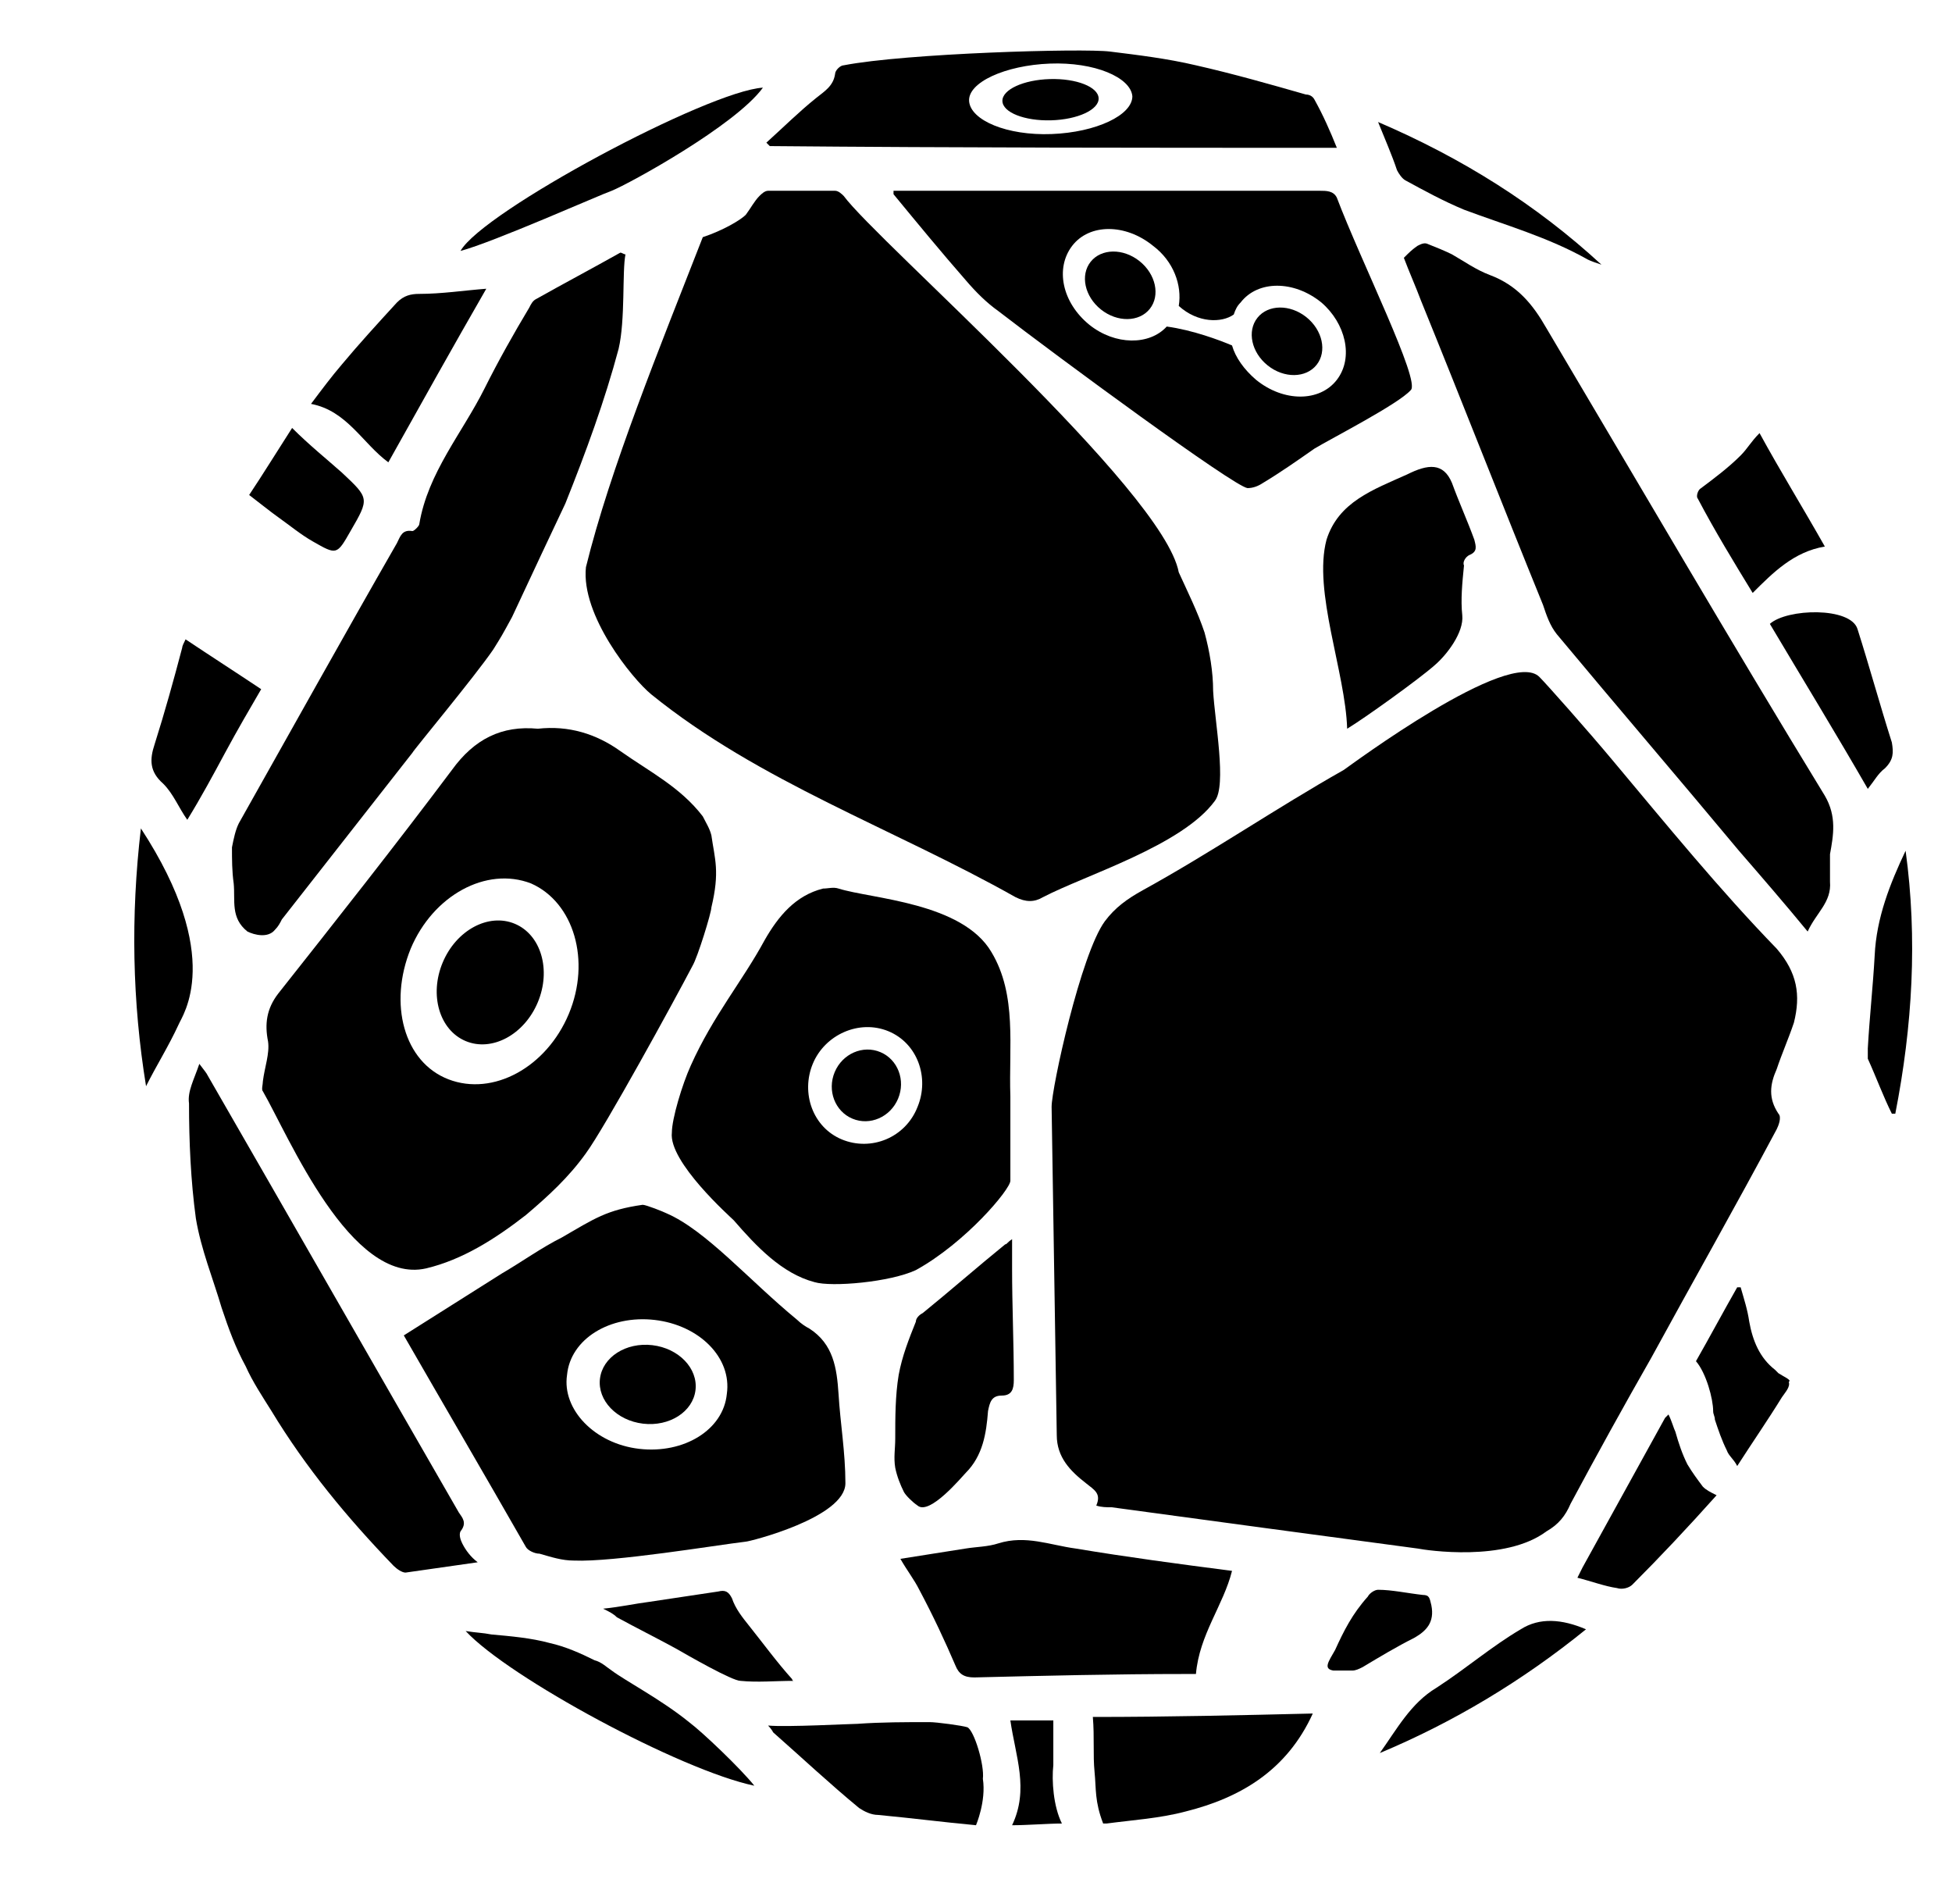 <?xml version="1.0" encoding="utf-8"?>
<!-- Generator: Adobe Illustrator 19.1.0, SVG Export Plug-In . SVG Version: 6.00 Build 0)  -->
<svg version="1.1" id="Layer_1" xmlns="http://www.w3.org/2000/svg" xmlns:xlink="http://www.w3.org/1999/xlink" x="0px" y="0px"
	 viewBox="0 0 113.6 110.8" style="enable-background:new 0 0 113.6 110.8;" xml:space="preserve">
<g>
	<path d="M31.4,90.4c0.7,0.2,1.3,0.4,2,0.4c2.3,0.1,8.3-0.9,10-1.1c0.2,0,5.8-1.4,5.8-3.4c0-1.8-0.3-3.5-0.4-5.2
		c-0.1-1.5-0.3-2.9-1.7-3.8c-0.2-0.1-0.5-0.3-0.7-0.5c-2.8-2.3-5.3-5.2-7.6-6.2c-0.2-0.1-1.2-0.5-1.4-0.5c-2.1,0.3-2.8,0.8-4.7,1.9
		c-1.2,0.6-2.3,1.4-3.5,2.1c-1.9,1.2-3.8,2.4-5.7,3.6c2.3,4,4.7,8.1,7.1,12.3C30.7,90.2,31.1,90.4,31.4,90.4z M33,80
		c0.2-2.1,2.5-3.5,5.1-3.2c2.6,0.3,4.5,2.2,4.2,4.3c-0.2,2.1-2.5,3.5-5.1,3.2C34.6,84,32.7,82,33,80z"/>
	<ellipse transform="matrix(0.387 -0.922 0.922 0.387 -27.354 85.163)" cx="50.4" cy="63.2" rx="2.1" ry="2"/>
	<path d="M58.8,68.7c0-1.6,0-3.3,0-4.9c-0.1-2.9,0.4-5.9-1.1-8.4c-1.7-2.9-7-3.1-8.9-3.7c-0.3-0.1-0.6,0-0.9,0
		c-1.6,0.4-2.6,1.6-3.4,3c-1.3,2.4-3,4.4-4.3,7.3c-0.5,1.1-1.1,3.1-1.1,3.9c-0.2,1.7,3.4,4.9,3.6,5.1c1.3,1.5,2.8,3.1,4.7,3.6
		c1,0.3,4.4,0,5.9-0.7C56.2,72.3,58.8,69.2,58.8,68.7z M49,66.3c-1.7-0.7-2.4-2.7-1.7-4.4c0.7-1.7,2.7-2.6,4.4-1.9
		c1.7,0.7,2.4,2.7,1.7,4.4C52.7,66.2,50.7,67,49,66.3z"/>
	<path d="M16,54.1c0.2-0.2,0.3-0.4,0.4-0.6c2.5-3.2,5.1-6.5,7.6-9.7c0.1-0.2,3.6-4.4,4.7-6c0.5-0.8,0.5-0.8,1.1-1.9
		c0.6-1.3,3-6.4,3.1-6.6c1.2-3,2.3-6,3.1-9c0.4-1.7,0.2-4.5,0.4-5.5c-0.1,0-0.2-0.1-0.3-0.1c-1.6,0.9-3.3,1.8-4.9,2.7
		c-0.2,0.1-0.3,0.3-0.4,0.5c-0.9,1.5-1.8,3.1-2.6,4.7c-1.3,2.6-3.3,4.9-3.8,7.9c0,0.1-0.3,0.4-0.4,0.4c-0.6-0.1-0.7,0.3-0.9,0.7
		c-3.1,5.4-6.1,10.8-9.2,16.3c-0.2,0.4-0.3,0.9-0.4,1.4c0,0.7,0,1.4,0.1,2.1c0.1,1-0.2,2,0.8,2.8C14.8,54.4,15.6,54.6,16,54.1z"/>
	<ellipse transform="matrix(-0.117 0.993 -0.993 -0.117 122.043 52.534)" cx="37.7" cy="80.5" rx="2.3" ry="2.8"/>
	<path d="M77.8,8.6c-0.4-1-0.8-1.9-1.3-2.8c-0.1-0.2-0.3-0.3-0.5-0.3c-2.1-0.6-4.2-1.2-6.4-1.7c-1.7-0.4-3.4-0.6-5-0.8
		C63,2.8,52.7,3.1,49.1,3.8c-0.2,0-0.5,0.3-0.5,0.5c-0.1,0.7-0.6,1-1.1,1.4c-1,0.8-1.9,1.7-2.9,2.6c0.1,0.1,0.1,0.1,0.2,0.2
		C55.8,8.6,66.8,8.6,77.8,8.6z M61.1,3.7c2.6-0.1,4.7,0.8,4.8,1.9c0,1.1-2.1,2.1-4.7,2.2c-2.6,0.1-4.7-0.8-4.8-1.9
		S58.5,3.8,61.1,3.7z"/>
	<path d="M52.6,86.8c0.1,0.2,0.5,0.6,0.8,0.8c0.7,0.6,2.6-1.7,2.8-1.9c1-1,1.2-2.3,1.3-3.6c0.1-0.5,0.2-0.9,0.8-0.9
		c0.6,0,0.7-0.4,0.7-0.9c0-2.2-0.1-4.3-0.1-6.5c0-0.5,0-1,0-1.7c-0.3,0.2-0.3,0.3-0.4,0.3c-1.6,1.3-3.2,2.7-4.8,4
		c-0.2,0.1-0.4,0.3-0.4,0.5c-0.4,1-0.8,2-1,3.1c-0.2,1.2-0.2,2.5-0.2,3.7c0,0.6-0.1,1.1,0,1.7C52.2,85.9,52.4,86.4,52.6,86.8z"/>
	<path d="M70.7,46.6c0.7-0.9,0-4.6-0.1-6.4c0-1.1-0.2-2.3-0.5-3.4c-0.4-1.2-1-2.4-1.5-3.5c-0.9-4.8-17.5-19.2-19.5-21.9
		c-0.1-0.1-0.3-0.3-0.5-0.3c-1.3,0-2.6,0-3.9,0c-0.2,0-0.4,0.2-0.5,0.3c-0.3,0.3-0.5,0.7-0.8,1.1c-0.3,0.3-1.3,0.9-2.5,1.3
		c-2.5,6.4-5.4,13.5-6.8,19.2c-0.3,2.8,2.7,6.5,3.8,7.4c6.3,5.1,14.1,7.8,21.2,11.8c0.6,0.3,1.1,0.3,1.6,0
		C63.2,50.9,68.8,49.2,70.7,46.6z"/>
	<path d="M55.6,96.9c0.2,0.5,0.5,0.7,1.1,0.7c4.1-0.1,8.2-0.2,12.3-0.2c0.3,0,0.5,0,0.6,0c0.2-2.3,1.6-4,2.1-6
		c-3.1-0.4-6.1-0.8-9.1-1.3c-1.5-0.2-2.9-0.8-4.5-0.3c-0.6,0.2-1.3,0.2-1.9,0.3c-1.3,0.2-2.5,0.4-3.8,0.6c0.4,0.7,0.8,1.2,1.1,1.8
		C54.3,94,55,95.5,55.6,96.9z"/>
	<ellipse transform="matrix(2.819873e-02 1 -1 2.819873e-02 65.211 -55.563)" cx="61.2" cy="5.8" rx="1.2" ry="2.8"/>
	<path d="M102,34.5c1.2-1.2,2.4-2.4,4.2-2.7c-1.3-2.3-2.6-4.4-3.8-6.6c-0.5,0.5-0.7,0.9-1.1,1.3c-0.7,0.7-1.5,1.3-2.3,1.9
		c-0.2,0.1-0.3,0.5-0.2,0.6C99.8,30.9,100.9,32.7,102,34.5z"/>
	<path d="M81.8,10.5c1.1,0.6,2.2,1.2,3.4,1.7c2.4,0.9,4.9,1.6,7.2,2.9c0.2,0.1,0.5,0.2,0.8,0.3c-3.8-3.5-8.1-6.2-13-8.3
		C80.6,8.1,81,9,81.3,9.9C81.4,10.1,81.6,10.4,81.8,10.5z"/>
	<path d="M103,36.3c1.9,3.2,3.8,6.3,5.7,9.6c0.4-0.5,0.6-0.9,1-1.2c0.5-0.5,0.5-0.9,0.4-1.5c-0.7-2.2-1.3-4.4-2-6.6
		C107.7,35.3,104,35.4,103,36.3z"/>
	<path d="M85.5,32.3c0.5-0.2,0.4-0.5,0.3-0.9c-0.4-1.1-0.9-2.2-1.3-3.3c-0.5-1.2-1.4-1.1-2.6-0.5c-2,0.9-4,1.6-4.7,3.8
		c-0.8,3,1.1,7.7,1.2,11c1-0.6,4.2-2.9,5.1-3.7c0.7-0.6,1.7-1.9,1.6-2.9c-0.1-0.9,0-1.9,0.1-2.9C85.1,32.7,85.3,32.4,85.5,32.3z"/>
	<ellipse transform="matrix(0.623 -0.782 0.782 0.623 11.593 57.245)" cx="65.2" cy="16.6" rx="1.8" ry="2.2"/>
	<path d="M76.8,11.1c-8,0-16.1,0-24.1,0c-0.2,0-0.5,0-0.7,0c0,0.1,0,0.2,0,0.2c1.4,1.7,2.8,3.4,4.2,5c0.6,0.7,1.2,1.3,1.9,1.8
		c3.5,2.7,13.7,10.2,14.5,10.3c0.3,0,0.6-0.1,0.9-0.3c1-0.6,2-1.3,3-2c1-0.6,4.9-2.6,5.6-3.4c0.6-0.5-2.9-7.5-4.3-11.2
		C77.6,11.1,77.2,11.1,76.8,11.1z M77.8,22.1c-1,1.3-3.1,1.3-4.7,0c-0.7-0.6-1.2-1.3-1.4-2c-0.7-0.3-2.3-0.9-3.8-1.1
		c-1,1.1-3,1.1-4.5-0.1c-1.6-1.3-2-3.3-1-4.6c1-1.3,3.1-1.3,4.7,0c1.2,0.9,1.7,2.3,1.5,3.5c1.1,1,2.5,1,3.2,0.5
		c0.1-0.3,0.2-0.5,0.4-0.7c1-1.3,3.1-1.3,4.7,0C78.3,18.8,78.8,20.8,77.8,22.1z"/>
	<path d="M24.8,73.8c2.1-0.5,4-1.7,5.8-3.1c1.3-1.1,2.5-2.2,3.5-3.6c1.1-1.5,5.1-8.8,6.2-10.9c0.3-0.5,1.1-3.1,1.1-3.4
		c0.5-2.1,0.2-2.8,0-4.2c-0.1-0.4-0.3-0.7-0.5-1.1c-1.3-1.7-3.1-2.6-4.8-3.8c-1.4-1-3-1.5-4.8-1.3c-2.1-0.2-3.7,0.6-5,2.4
		c-3.3,4.4-6.7,8.7-10.1,13c-0.7,0.9-0.8,1.8-0.6,2.8c0.1,0.7-0.2,1.5-0.3,2.3c0,0.2-0.1,0.5,0,0.6C16.8,66.1,20.4,74.8,24.8,73.8z
		 M23.9,55.2c1.3-3.1,4.4-4.8,7-3.8c2.5,1.1,3.5,4.5,2.2,7.6c-1.3,3.1-4.4,4.8-7,3.8S22.6,58.4,23.9,55.2z"/>
	<ellipse transform="matrix(-0.387 0.922 -0.922 -0.387 92.206 52.982)" cx="28.5" cy="57.1" rx="3.7" ry="3"/>
	<ellipse transform="matrix(0.623 -0.782 0.782 0.623 12.754 66.095)" cx="74.9" cy="19.8" rx="1.8" ry="2.2"/>
	<path d="M22.6,26.9c1.9-3.4,3.8-6.8,5.7-10.1c-1.3,0.1-2.6,0.3-3.9,0.3c-0.5,0-0.9,0.1-1.3,0.5c-1.1,1.2-2.2,2.4-3.2,3.6
		c-0.6,0.7-1.2,1.5-1.8,2.3C20.2,23.9,21.1,25.8,22.6,26.9z"/>
	<path d="M103.5,79.9c-0.1-0.1-0.1-0.1-0.2-0.2c-0.9-0.7-1.3-1.7-1.5-2.8c-0.1-0.7-0.3-1.3-0.5-2c-0.1,0-0.1,0-0.2,0
		c-0.8,1.4-1.6,2.9-2.4,4.3c0.6,0.7,1,2.2,1,2.9c0,0.2,0.1,0.3,0.1,0.5c0.2,0.6,0.4,1.2,0.7,1.8c0.1,0.3,0.4,0.5,0.6,0.9
		c0.9-1.4,1.8-2.7,2.6-4c0.2-0.3,0.5-0.6,0.4-0.9C104.3,80.3,103.8,80.1,103.5,79.9z"/>
	<path d="M44.4,5.1c-3.2,0.2-16.3,7.2-17.6,9.5c1.9-0.5,8.2-3.3,8.8-3.5C36.6,10.7,42.8,7.3,44.4,5.1z"/>
	<path d="M98.2,85.2c-0.3-0.6-0.5-1.2-0.7-1.9c-0.1-0.2-0.2-0.6-0.4-1c-0.1,0.1-0.1,0.1-0.2,0.2c-1.6,2.9-3.2,5.8-4.8,8.7
		c-0.1,0.2-0.2,0.4-0.3,0.6c0.8,0.2,1.6,0.5,2.3,0.6c0.3,0.1,0.7,0,0.9-0.2c1.6-1.6,3.2-3.3,4.9-5.2c-0.4-0.2-0.6-0.3-0.8-0.5
		C98.8,86.1,98.5,85.7,98.2,85.2z"/>
	<path d="M63.7,103.1c0.1,1,0,1.7,0.5,3c0.4,0,0,0,0.2,0c1.5-0.2,3.1-0.3,4.6-0.7c3.2-0.8,5.9-2.4,7.4-5.7
		c-4.2,0.1-8.4,0.2-12.8,0.2C63.7,101.1,63.6,102.1,63.7,103.1z"/>
	<path d="M83.3,93.4c-0.1-0.4-0.1-0.6-0.5-0.6c-0.9-0.1-1.8-0.3-2.6-0.3c-0.2,0-0.5,0.2-0.6,0.4c-0.9,1-1.4,2-1.9,3.1
		c-0.4,0.7-0.7,1.1-0.1,1.2c1.2,0,0,0,1.1,0c0.2,0,0.4-0.1,0.6-0.2c1-0.6,2-1.2,3-1.7C83,94.9,83.5,94.4,83.3,93.4z"/>
	<path d="M61.3,102.7c0-0.9,0-1.7,0-2.6c-0.9,0-1.6,0-2.5,0c0.3,2.1,1.1,4,0.1,6.1c0.9,0,2.1-0.1,2.9-0.1
		C61.3,105.1,61.2,103.6,61.3,102.7z"/>
	<path d="M109.1,55.6c-0.1,1.8-0.3,3.6-0.4,5.4c0,0.2,0,0.4,0,0.6c0.5,1.1,0.9,2.2,1.4,3.2c0.1,0,0.1,0,0.2,0
		c1-5.1,1.3-10.2,0.6-15.3C110,51.4,109.2,53.4,109.1,55.6z"/>
	<path d="M93.9,44.3c-1.5-1.8-3.9-4.5-4.3-4.9c-1.7-1.8-11.1,5.2-11.4,5.4c-3.9,2.2-7.7,4.8-11.7,7c-0.9,0.5-1.6,1-2.2,1.8
		c-1.4,1.9-3.1,9.7-3.1,10.8c0.1,6.4,0.2,12.7,0.3,19.1c0,1.3,0.8,2.1,1.7,2.8c0.5,0.4,0.9,0.6,0.6,1.3c0.3,0.1,0.6,0.1,0.9,0.1
		c5.9,0.8,11.8,1.6,17.8,2.4c0.5,0.1,5.1,0.8,7.5-1c0.7-0.4,1.1-0.9,1.4-1.6c1.5-2.8,3.1-5.7,4.7-8.5c2.4-4.4,4.9-8.8,7.3-13.3
		c0.1-0.2,0.3-0.7,0.1-0.9c-0.6-0.9-0.5-1.7-0.1-2.6c0.3-0.9,0.7-1.8,1-2.7c0.4-1.6,0.2-2.9-1-4.3C100.1,51.8,97,48,93.9,44.3z"/>
	<path d="M106.2,46.3c-5.5-9-10.8-18.1-16.2-27.2c-0.8-1.4-1.7-2.5-3.3-3.1c-0.8-0.3-1.5-0.8-2.2-1.2c-0.4-0.2-0.9-0.4-1.4-0.6
		c-0.2-0.1-0.4,0-0.6,0.1c-0.3,0.2-0.5,0.4-0.8,0.7c0.3,0.8,0.7,1.7,1,2.5c2.4,5.9,4.7,11.8,7.1,17.7c0.2,0.6,0.4,1.2,0.8,1.7
		c3.5,4.2,7.1,8.4,10.6,12.6c1.3,1.5,2.6,3,4,4.7c0.5-1.1,1.4-1.7,1.3-2.9c0-0.5,0-1.1,0-1.6C106.7,48.6,106.9,47.5,106.2,46.3z"/>
	<path d="M88.5,94.8c-1.7,1-3.2,2.3-4.9,3.4c-1.5,0.9-2.3,2.4-3.3,3.8c4.3-1.8,8.3-4.2,12-7.2C90.9,94.2,89.6,94.1,88.5,94.8z"/>
	<path d="M8.2,48.2c-0.6,5.1-0.5,10.1,0.3,15c0.6-1.2,1.3-2.3,1.9-3.6C10.6,59.1,13.1,55.7,8.2,48.2z"/>
	<path d="M26.9,89.8c-0.1-0.2-0.2-0.5-0.1-0.7c0.4-0.5,0.1-0.8-0.1-1.1c-4.9-8.5-9.7-16.9-14.6-25.4c-0.1-0.2-0.2-0.3-0.5-0.7
		c-0.3,0.9-0.7,1.6-0.6,2.3c0,2.2,0.1,4.5,0.4,6.7c0.3,1.8,1,3.5,1.5,5.2c0.4,1.2,0.8,2.3,1.4,3.4c0.4,0.9,1,1.8,1.5,2.6
		c2,3.3,4.4,6.2,7.1,9c0.2,0.2,0.5,0.4,0.7,0.4c1.4-0.2,2.8-0.4,4.2-0.6C27.4,90.6,27.1,90.2,26.9,89.8z"/>
	<path d="M18.2,31.5c1.4,0.8,1.4,0.8,2.2-0.6c1.1-1.9,1.1-1.9-0.5-3.4C19,26.7,18,25.9,17,24.9c-0.9,1.4-1.7,2.7-2.5,3.9
		c0.4,0.3,1.4,1.1,1.7,1.3C16.9,30.6,17.5,31.1,18.2,31.5z"/>
	<path d="M40.1,100.2c-1.6-1.3-3.7-2.4-4.5-3c-0.3-0.2-0.6-0.5-1-0.6c-0.8-0.4-1.7-0.8-2.6-1c-1.1-0.3-2.3-0.4-3.4-0.5
		c-0.5-0.1-0.9-0.1-1.5-0.2c2.5,2.7,12.5,8.1,16.8,9C43.1,102.9,40.9,100.8,40.1,100.2z"/>
	<path d="M56.3,100.5c-0.3-0.1-1.8-0.3-2.2-0.3c-1.4,0-2.8,0-4.2,0.1c-0.4,0-4.1,0.2-5.2,0.1c0.2,0.2,0.3,0.4,0.3,0.4
		c1.7,1.5,3.3,3,5,4.4c0.3,0.2,0.7,0.4,1.1,0.4c2.1,0.2,3.6,0.4,5.7,0.6c0,0,0.6-1.4,0.4-2.7C57.3,102.7,56.7,100.7,56.3,100.5z"/>
	<path d="M46.1,97.7c-0.9-1-1.7-2.1-2.5-3.1c-0.4-0.5-0.8-1-1-1.6c-0.2-0.4-0.4-0.5-0.8-0.4c-1.3,0.2-2.7,0.4-4,0.6
		c-0.8,0.1-1.7,0.3-2.7,0.4c0.4,0.2,0.6,0.3,0.8,0.5c1.1,0.6,2.3,1.2,3.4,1.8c0.7,0.4,3.3,1.9,3.8,1.9c1,0.1,2,0,3.1,0
		C46.1,97.8,46.1,97.7,46.1,97.7z"/>
	<path d="M10.9,47.7c0.8-1.3,1.5-2.6,2.2-3.9c0.7-1.3,1.4-2.5,2.1-3.7c-1.5-1-2.9-1.9-4.4-2.9c-0.1,0.2-0.2,0.4-0.2,0.5
		c-0.5,1.9-1,3.7-1.6,5.6c-0.3,0.9-0.3,1.6,0.5,2.3C10.1,46.2,10.4,47,10.9,47.7z"/>
</g>
</svg>
